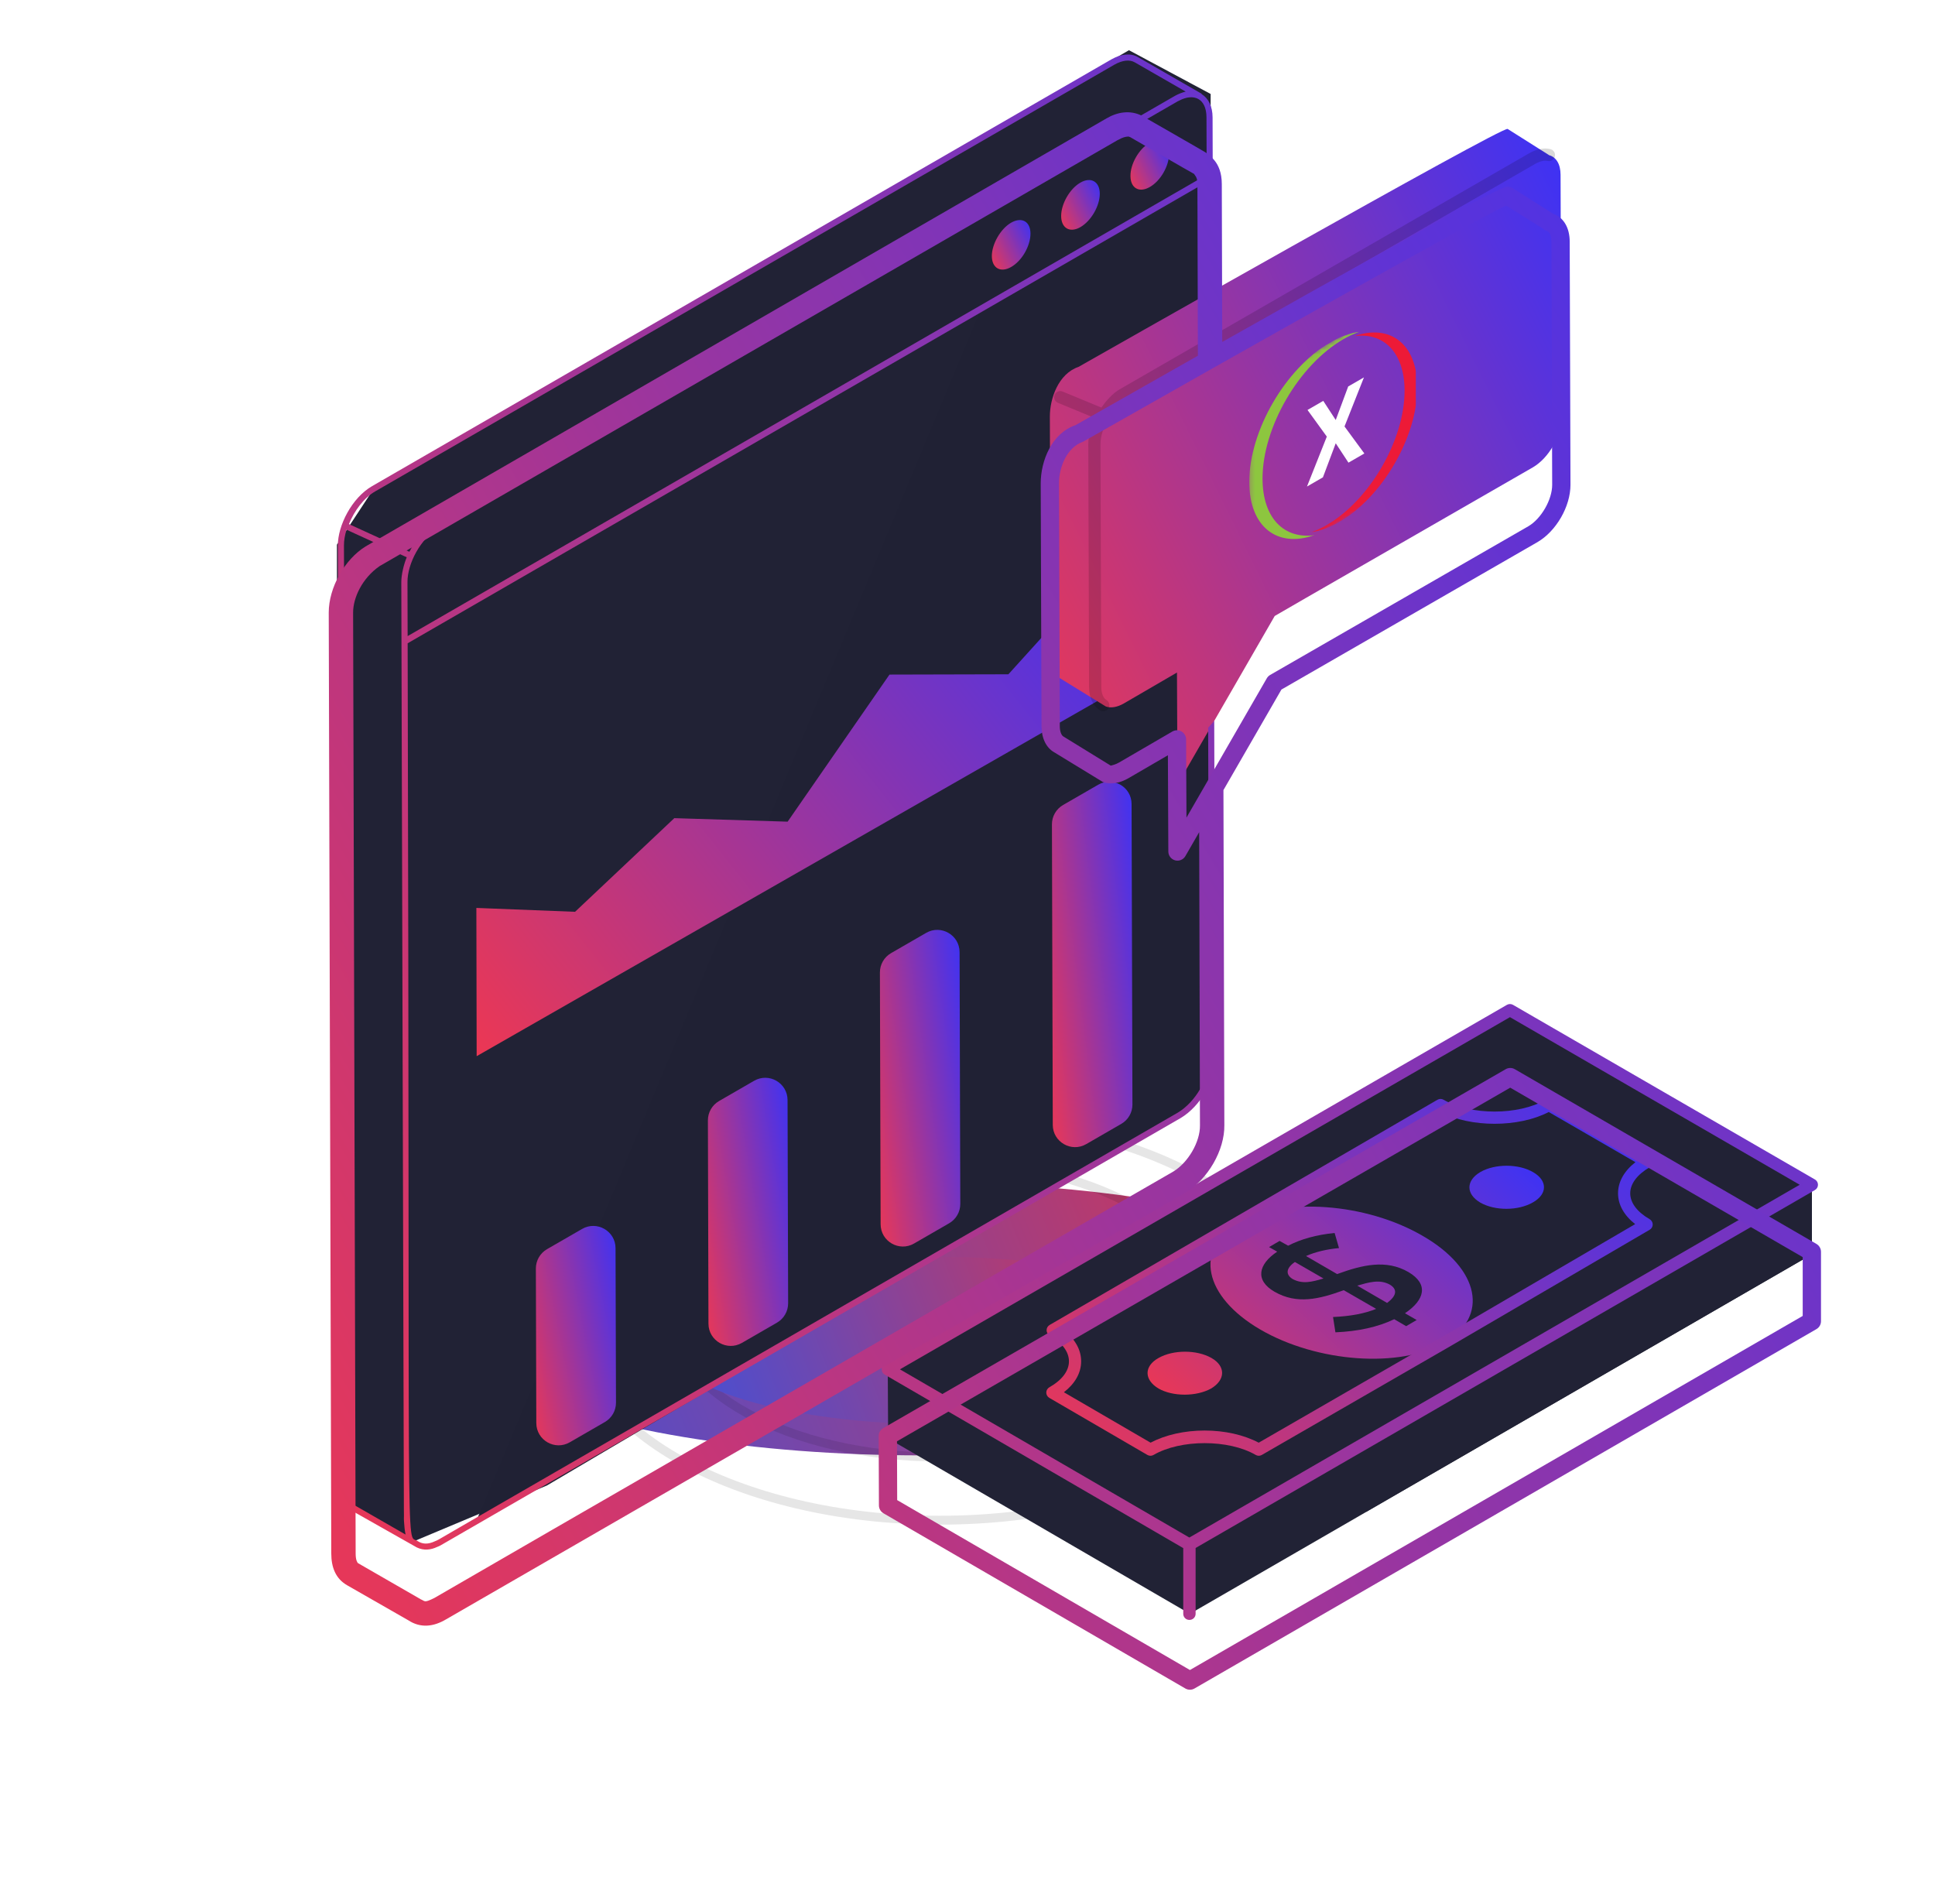 <svg width="434" height="427" viewBox="0 0 434 427" fill="none" xmlns="http://www.w3.org/2000/svg">
<g filter="url(#filter0_f_133_748)">
<ellipse cx="206.612" cy="295.833" rx="106.394" ry="30.597" fill="url(#paint0_linear_133_748)"/>
</g>
<path d="M292.54 295.833C292.54 308.048 283.648 319.315 268.814 327.585C254.014 335.836 233.499 340.971 210.786 340.971C188.072 340.971 167.558 335.836 152.757 327.585C137.924 319.315 129.031 308.048 129.031 295.833C129.031 283.618 137.924 272.351 152.757 264.081C167.558 255.83 188.072 250.695 210.786 250.695C233.499 250.695 254.014 255.83 268.814 264.081C283.648 272.351 292.54 283.618 292.54 295.833Z" stroke="black" stroke-opacity="0.1" stroke-width="1.992"/>
<path d="M271.677 293.636C271.677 302.542 265.126 310.818 254.065 316.925C243.039 323.013 227.738 326.809 210.784 326.809C193.829 326.809 178.529 323.013 167.503 316.925C156.442 310.818 149.891 302.542 149.891 293.636C149.891 284.73 156.442 276.454 167.503 270.347C178.529 264.26 193.829 260.463 210.784 260.463C227.738 260.463 243.039 264.26 254.065 270.347C265.126 276.454 271.677 284.73 271.677 293.636Z" stroke="black" stroke-opacity="0.1" stroke-width="1.992"/>
<g filter="url(#filter1_f_133_748)">
<ellipse cx="210.786" cy="300.701" rx="61.889" ry="18.775" fill="url(#paint1_linear_133_748)"/>
</g>
<path d="M75.568 323.366V122.166L83.747 109.735L253.213 11.261L271.533 21.076V46.267V165.351V230.127L267.935 247.466L122.678 333.181L92.253 345.94L79.167 338.415L75.568 323.366Z" fill="#212235"/>
<path d="M199.117 307.108L338.707 226.57L406.383 265.773L406.388 281.346L266.881 361.971L199.199 322.632L199.117 307.195" fill="#212235"/>
<path d="M406.383 265.778V281.335L306.395 339.108L317.173 239.016L338.734 226.592L406.383 265.778Z" fill="#212235"/>
<path d="M323.988 301.151C313.961 306.944 295.422 305.607 282.676 298.21C269.975 290.811 267.746 280.071 277.773 274.277C287.845 268.439 306.384 269.776 319.13 277.219C331.876 284.572 334.06 295.312 323.988 301.151ZM343.819 269.687C340.522 271.604 335.263 271.604 332.01 269.732C328.756 267.816 328.756 264.786 332.054 262.868C335.307 260.997 340.611 260.997 343.864 262.913C347.117 264.786 347.117 267.816 343.819 269.687ZM271.623 311.445C268.326 313.272 263.067 313.272 259.858 311.445C256.56 309.484 256.56 306.409 259.858 304.582C263.156 302.71 268.415 302.71 271.713 304.582C274.921 306.409 274.921 309.484 271.623 311.445Z" fill="url(#paint2_linear_133_748)"/>
<path d="M315.921 285.329C310.897 282.398 305.501 283.734 300.011 285.731L299.922 285.776L292.926 281.72C295.065 280.784 297.516 280.205 300.323 279.937L299.343 276.55C295.243 276.952 291.767 277.932 288.915 279.402L286.998 278.333L284.636 279.714L286.464 280.739C282.171 283.602 281.449 287.194 285.884 289.741C290.903 292.609 295.835 291.406 301.393 289.385L308.657 293.574C306.028 294.644 302.864 295.223 298.986 295.401L299.521 298.833C304.602 298.61 308.969 297.674 312.713 295.892L315.386 297.451L317.748 296.07L315.119 294.555C319.622 291.523 320.435 288.001 315.921 285.329ZM289.94 286.89C288.439 285.972 288.255 284.57 290.43 283.057L296.847 286.756C294.175 287.557 292.147 288.051 289.94 286.89ZM311.108 292.237L304.423 288.36C306.969 287.633 309.43 286.857 311.732 288.138C313.278 289.064 313.518 290.457 311.108 292.237Z" fill="#212235"/>
<path d="M282.331 326.521C282.094 326.521 281.856 326.459 281.643 326.334C275.576 322.804 264.797 322.804 258.731 326.334C258.303 326.585 257.78 326.582 257.353 326.337L235.346 313.531C234.924 313.283 234.665 312.829 234.668 312.34C234.671 311.849 234.935 311.4 235.362 311.157C238.19 309.558 239.752 307.494 239.754 305.345C239.76 303.203 238.225 301.144 235.429 299.55C235.004 299.307 234.743 298.856 234.74 298.365C234.737 297.876 234.999 297.425 235.424 297.179L322.404 246.67C322.831 246.419 323.354 246.419 323.782 246.67C329.845 250.197 340.555 250.207 346.704 246.664C347.132 246.424 347.652 246.427 348.069 246.667L370.075 259.401C370.5 259.644 370.759 260.097 370.759 260.583C370.759 261.072 370.497 261.523 370.075 261.769C367.216 263.414 365.643 265.504 365.643 267.654C365.643 269.776 367.192 271.84 370.003 273.458C370.425 273.704 370.684 274.153 370.687 274.639C370.69 275.127 370.431 275.579 370.009 275.824L325.125 302.044L283.015 326.337C282.804 326.459 282.566 326.521 282.331 326.521ZM270.188 320.86C274.695 320.86 278.967 321.824 282.318 323.584L323.752 299.679L366.749 274.561C364.257 272.609 362.909 270.212 362.909 267.654C362.909 265.072 364.279 262.645 366.81 260.669L347.366 249.417C340.606 252.942 329.808 252.936 323.112 249.422L238.689 298.448C241.162 300.384 242.494 302.779 242.489 305.35C242.483 307.929 241.127 310.332 238.622 312.273L258.061 323.581C261.409 321.824 265.681 320.86 270.188 320.86Z" fill="url(#paint3_linear_133_748)"/>
<path d="M271.876 237.367C271.945 242.093 268.629 247.684 264.488 250.165L106.9 341.159C106.848 341.159 106.848 341.159 106.848 341.159V341.108L116.733 317.488L125.265 296.937L134.63 274.358L164.077 203.706L164.441 202.822L171.673 185.445L210.172 92.942L220.057 69.218L271.303 41.228H271.355L271.876 237.367Z" fill="#202134"/>
<g filter="url(#filter2_d_133_748)">
<path d="M256.271 136.442L106.909 221.895L106.844 188.642L128.979 189.512L151.241 168.508L176.658 169.295L199.504 136.305L226.173 136.239L255.79 103.506L256.271 136.442Z" fill="url(#paint4_linear_133_748)"/>
</g>
<path d="M263.835 22.109C267.938 19.74 271.27 21.607 271.284 26.322L271.321 39.632L90.727 143.898L90.689 130.588C90.676 125.873 93.959 120.187 98.062 117.818L263.835 22.109Z" fill="#202134"/>
<path d="M257.885 41.949C260.314 40.572 262.217 37.212 262.217 34.459C262.177 31.787 260.274 30.613 257.845 32.03C255.456 33.366 253.513 36.807 253.553 39.479C253.553 42.192 255.497 43.325 257.885 41.949Z" fill="url(#paint5_linear_133_748)"/>
<path d="M242.338 50.936C244.767 49.519 246.67 46.159 246.67 43.446C246.67 40.775 244.726 39.56 242.297 40.977C239.909 42.354 238.006 45.754 238.006 48.426C238.006 51.179 239.949 52.313 242.338 50.936Z" fill="url(#paint6_linear_133_748)"/>
<path d="M231.125 52.394C231.125 55.147 229.222 58.507 226.793 59.883C224.404 61.26 222.461 60.126 222.461 57.414C222.461 54.742 224.404 51.341 226.753 49.965C229.222 48.547 231.125 49.722 231.125 52.394Z" fill="url(#paint7_linear_133_748)"/>
<g filter="url(#filter3_d_133_748)">
<path d="M130.561 260.642C133.889 258.722 138.049 261.116 138.06 264.958L138.159 299.613C138.164 301.404 137.21 303.061 135.659 303.957L127.788 308.501C124.46 310.422 120.299 308.028 120.288 304.185L120.19 269.528C120.185 267.736 121.139 266.079 122.691 265.183L130.561 260.642Z" fill="url(#paint8_linear_133_748)"/>
</g>
<g filter="url(#filter4_d_133_748)">
<path d="M169.138 227.415C172.466 225.493 176.628 227.888 176.639 231.731L176.77 277.318C176.775 279.11 175.821 280.767 174.27 281.663L166.4 286.206C163.072 288.127 158.911 285.733 158.9 281.89L158.774 236.301C158.769 234.51 159.722 232.853 161.273 231.958L169.138 227.415Z" fill="url(#paint9_linear_133_748)"/>
</g>
<g filter="url(#filter5_d_133_748)">
<path d="M207.725 194.24C211.053 192.32 215.213 194.715 215.224 198.557L215.383 255.029C215.388 256.82 214.434 258.478 212.882 259.374L205.012 263.915C201.684 265.835 197.524 263.44 197.513 259.598L197.354 203.126C197.349 201.335 198.303 199.677 199.855 198.782L207.725 194.24Z" fill="url(#paint10_linear_133_748)"/>
</g>
<g filter="url(#filter6_d_133_748)">
<path d="M246.302 161.014C249.63 159.092 253.792 161.486 253.803 165.329L253.994 232.735C253.999 234.526 253.046 236.184 251.494 237.079L243.624 241.623C240.296 243.544 236.135 241.149 236.125 237.307L235.938 169.9C235.933 168.109 236.886 166.452 238.437 165.556L246.302 161.014Z" fill="url(#paint11_linear_133_748)"/>
</g>
<path d="M248.052 158.476L237.461 151.951C236.375 151.318 235.652 149.87 235.652 147.88L235.471 93.421C235.471 89.35 237.401 83.817 241.894 82.294C241.894 82.294 337.062 28.196 338.148 28.921L347.411 34.776L347.443 34.81C349.017 35.229 350.017 36.781 350.017 39.211L350.19 93.738C350.19 97.755 347.435 102.692 343.819 104.815L292.851 134.145L285.906 138.162L264.096 175.987L263.981 150.847L252.042 157.792C250.546 158.65 249.155 158.848 248.052 158.476Z" fill="url(#paint12_linear_133_748)"/>
<g clip-path="url(#clip0_133_748)">
<mask id="mask0_133_748" style="mask-type:luminance" maskUnits="userSpaceOnUse" x="280" y="16" width="123" height="113">
<path d="M402.459 16.709L280.197 87.303L280.196 128.727L402.457 58.133L402.459 16.709Z" fill="white"/>
</mask>
<g mask="url(#mask0_133_748)">
<path d="M299.59 94.207L302.387 86.685L305.92 84.645L301.56 95.653L306.01 101.713L302.446 103.771L299.59 99.426L296.718 107.061L293.14 109.127L297.591 97.928L293.261 91.954L296.794 89.914L299.59 94.207Z" fill="white"/>
<path d="M283.173 107.338C283.174 95.867 291.293 81.861 301.321 76.071C302.509 75.385 303.681 74.846 304.809 74.436C302.809 74.712 300.629 75.489 298.344 76.808C288.316 82.615 280.197 96.604 280.196 108.092C280.196 118.203 286.495 122.988 294.854 120.022C288.014 120.992 283.173 116.209 283.173 107.338Z" fill="#8DC63F"/>
<path d="M303.756 75.405C310.341 74.479 315.032 79.074 315.031 87.634C315.031 98.709 307.198 112.206 297.53 117.787C296.373 118.456 295.26 118.978 294.163 119.353C296.102 119.077 298.192 118.336 300.387 117.068C310.054 111.486 317.888 97.99 317.888 86.915C317.888 77.166 311.8 72.552 303.756 75.405Z" fill="#ED1A37"/>
</g>
</g>
<path d="M407.069 264.551L339.353 225.381C338.937 225.141 338.414 225.136 337.986 225.381L198.438 305.951C198.016 306.194 197.754 306.645 197.754 307.131C197.754 307.62 198.013 308.071 198.435 308.316L265.39 347.227V361.972C265.39 362.727 266.001 363.339 266.757 363.339C266.766 363.339 266.771 363.329 266.78 363.329C266.787 363.329 266.79 363.336 266.797 363.336C267.552 363.336 268.164 362.724 268.164 361.969V347.205L407.069 266.917C407.491 266.674 407.753 266.223 407.753 265.734C407.753 265.245 407.494 264.794 407.069 264.551ZM266.759 344.859L201.847 307.136L338.67 228.142L403.654 265.734L266.759 344.859ZM272.559 237.365L272.338 161.66C271.914 162.206 271.457 162.717 270.976 163.218L271.192 237.378C271.256 241.81 268.159 247.169 264.145 249.572L106.558 340.568L98.427 345.284L98.168 345.414C97.989 345.508 97.824 345.599 97.557 345.692C95.892 346.477 94.678 346.318 93.645 345.636C90.879 343.704 92.008 358.858 91.431 144.283L270.62 40.828L270.697 67.296C271.139 67.131 271.599 66.991 272.062 66.854L271.987 41.229V39.662C271.988 39.649 272.006 39.643 272.006 39.63L271.969 26.319C271.961 23.857 271.032 22.064 269.55 21.132C269.505 21.083 269.492 21.014 269.432 20.979L269.157 20.821L255.222 12.811C253.62 11.879 251.516 12.058 249.246 13.332L83.467 109.03C78.953 111.628 75.738 117.86 75.78 122.391C76.129 251.972 75.993 201.535 76.348 333.46C76.348 335.968 77.246 337.871 78.877 338.819C79.434 339.135 94.436 347.618 93.491 347.083C95.076 347.843 96.65 347.63 98.064 346.96C98.326 346.872 98.558 346.755 98.801 346.627L264.84 250.752C269.24 248.114 272.631 242.232 272.559 237.365ZM270.639 39.208L91.427 142.676L91.394 130.575C91.354 126.425 94.354 120.746 98.406 118.41C98.977 118.08 262.412 23.727 264.175 22.709C264.278 22.65 264.377 22.62 264.48 22.566C267.711 20.863 270.589 22.021 270.602 26.325L270.639 39.208ZM84.15 110.216L249.922 14.52C251.738 13.498 253.356 13.308 254.536 13.994L265.937 20.547C265.385 20.662 264.245 21.083 263.494 21.516C262.907 21.855 100.245 115.759 97.712 117.222C95.301 118.606 93.218 121.033 91.822 123.76L78.264 117.554C79.491 114.526 81.608 111.677 84.15 110.216ZM79.563 337.636C78.372 336.945 77.716 335.46 77.716 333.458C77.713 332.659 77.71 331.928 77.71 331.26C77.525 305.687 77.927 411.801 77.147 122.383C77.136 121.234 77.35 120.02 77.719 118.811L91.227 124.993C90.57 126.564 90.004 128.882 90.008 130.591C90.082 156.612 90.441 286.179 90.585 338.042C90.585 338.299 90.588 338.542 90.588 338.766C90.588 338.779 90.588 338.79 90.588 338.801C90.657 341.181 90.482 339.827 90.71 342.443C90.764 343.218 90.95 344.152 90.962 344.189L79.563 337.636Z" fill="url(#paint13_linear_133_748)"/>
<path d="M247.036 91.419L238.326 87.819C237.634 87.525 236.825 87.864 236.54 88.559C236.251 89.258 236.582 90.056 237.279 90.345L245.638 93.8C244.721 95.718 244.091 97.745 244.091 99.645L244.272 154.098C244.272 156.512 245.18 158.426 246.761 159.35C246.977 159.476 247.215 159.537 247.45 159.537C247.917 159.537 248.376 159.294 248.63 158.859C249.012 158.207 248.793 157.372 248.138 156.99C247.442 156.581 247.006 155.473 247.006 154.093L246.825 99.639C246.825 96.102 249.423 91.544 252.475 89.699L344.283 36.781C345.412 36.15 346.365 35.929 347.083 36.102C347.823 36.276 348.557 35.835 348.739 35.104C348.92 34.372 348.475 33.63 347.74 33.448C346.314 33.096 344.699 33.413 342.929 34.404L251.084 87.344C249.529 88.284 248.185 89.769 247.036 91.419Z" fill="black" fill-opacity="0.15"/>
<g filter="url(#filter7_d_133_748)">
<path d="M407.407 264.004L339.758 224.815C339.125 224.449 338.343 224.444 337.705 224.815L198.105 305.315C197.43 305.705 197.059 306.423 197.08 307.152C197.08 307.168 197.08 307.187 197.08 307.206L197.133 322.657C197.136 323.384 197.526 324.056 198.153 324.422L265.856 363.718C266.176 363.902 266.531 363.995 266.886 363.995C267.241 363.995 267.594 363.905 267.912 363.72L407.404 283.114C408.04 282.748 408.43 282.07 408.43 281.338V265.779C408.43 265.048 408.04 264.372 407.407 264.004ZM404.328 266.962V280.155L266.889 359.574L201.229 321.466L201.184 308.274L338.727 228.959L404.328 266.962ZM274.608 237.359L274.405 162.214L287.409 139.664L344.858 106.582C349.066 104.112 352.241 98.59 352.241 93.733L352.067 39.21C352.067 36.065 350.687 33.758 348.356 32.946L339.285 27.214C338.949 26.989 338.519 26.861 338.113 26.861C337.502 26.861 335.759 26.888 274.133 61.699L274.037 26.295C274.037 21.051 270.891 19.772 270.456 19.225C269.87 18.84 257.042 11.499 256.078 10.945C253.48 9.654 250.663 10.102 248.188 11.546L82.002 107.559C77.292 110.451 73.731 116.808 73.731 122.396C74.041 239.236 74.299 332.572 74.302 333.463C74.302 336.502 75.266 339.086 77.864 340.568L91.604 348.434C94.334 350.221 97.255 349.873 100.047 348.21C325.826 217.923 249.829 261.777 265.89 252.509C270.942 249.484 274.691 242.956 274.608 237.359ZM345.934 36.198C346.198 36.487 346.537 36.692 346.916 36.791C347.891 37.05 347.966 38.708 347.966 39.216L348.139 93.739C348.139 97.079 345.686 101.34 342.797 103.036L284.877 136.388C284.568 136.569 284.309 136.828 284.13 137.138L266.112 168.386L266.032 150.838C266.026 149.262 264.313 148.283 262.951 149.073L251.018 156.013C250.169 156.501 249.555 156.605 249.128 156.728L238.493 150.179C238.1 149.949 237.702 149.151 237.702 147.872L237.521 93.421C237.521 89.795 239.283 85.344 242.909 84.078C278.458 63.868 332.159 33.646 337.774 31.104L345.934 36.198ZM263.119 247.796C172.077 300.328 129.111 325.049 97.449 343.401C95.014 344.618 95.388 344.102 94.306 343.69L94.311 343.676L80.275 335.591C80.123 335.428 79.77 334.9 79.77 333.46C79.77 332.524 79.202 123.253 79.199 122.388C79.199 119.091 81.215 114.681 85.166 111.959L250.631 16.451C250.74 16.405 250.847 16.354 250.951 16.296C251.715 15.866 252.401 15.639 253.111 15.623C253.301 15.687 253.459 15.748 253.499 15.762C254.055 16.082 267.253 23.735 267.807 24.002C268.13 24.549 268.568 24.75 268.568 26.306L268.673 64.786C260.514 69.401 251.447 74.545 241.238 80.353C235.865 82.172 233.42 88.401 233.42 93.429L233.601 147.88C233.601 150.547 234.632 152.678 236.386 153.698L247.392 160.416C249.096 160.992 251.093 160.701 253.071 159.564L261.947 154.403L262.045 175.995C262.051 176.925 262.676 177.731 263.57 177.969C263.746 178.017 263.923 178.038 264.096 178.038C264.817 178.038 265.501 177.659 265.872 177.013L268.962 171.654L269.14 237.407C269.196 241.116 266.475 245.786 263.119 247.796Z" fill="url(#paint14_linear_133_748)"/>
</g>
<defs>
<filter id="filter0_f_133_748" x="0.598" y="165.615" width="412.029" height="260.435" filterUnits="userSpaceOnUse" color-interpolation-filters="sRGB">
<feFlood flood-opacity="0" result="BackgroundImageFix"/>
<feBlend mode="normal" in="SourceGraphic" in2="BackgroundImageFix" result="shape"/>
<feGaussianBlur stdDeviation="49.81" result="effect1_foregroundBlur_133_748"/>
</filter>
<filter id="filter1_f_133_748" x="109.048" y="242.077" width="203.474" height="117.247" filterUnits="userSpaceOnUse" color-interpolation-filters="sRGB">
<feFlood flood-opacity="0" result="BackgroundImageFix"/>
<feBlend mode="normal" in="SourceGraphic" in2="BackgroundImageFix" result="shape"/>
<feGaussianBlur stdDeviation="19.924" result="effect1_foregroundBlur_133_748"/>
</filter>
<filter id="filter2_d_133_748" x="81.844" y="93.506" width="199.428" height="168.389" filterUnits="userSpaceOnUse" color-interpolation-filters="sRGB">
<feFlood flood-opacity="0" result="BackgroundImageFix"/>
<feColorMatrix in="SourceAlpha" type="matrix" values="0 0 0 0 0 0 0 0 0 0 0 0 0 0 0 0 0 0 127 0" result="hardAlpha"/>
<feOffset dy="15"/>
<feGaussianBlur stdDeviation="12.5"/>
<feColorMatrix type="matrix" values="0 0 0 0 0 0 0 0 0 0 0 0 0 0 0 0 0 0 0.15 0"/>
<feBlend mode="normal" in2="BackgroundImageFix" result="effect1_dropShadow_133_748"/>
<feBlend mode="normal" in="SourceGraphic" in2="effect1_dropShadow_133_748" result="shape"/>
</filter>
<filter id="filter3_d_133_748" x="95.189" y="249.965" width="67.969" height="99.213" filterUnits="userSpaceOnUse" color-interpolation-filters="sRGB">
<feFlood flood-opacity="0" result="BackgroundImageFix"/>
<feColorMatrix in="SourceAlpha" type="matrix" values="0 0 0 0 0 0 0 0 0 0 0 0 0 0 0 0 0 0 127 0" result="hardAlpha"/>
<feOffset dy="15"/>
<feGaussianBlur stdDeviation="12.5"/>
<feColorMatrix type="matrix" values="0 0 0 0 0 0 0 0 0 0 0 0 0 0 0 0 0 0 0.15 0"/>
<feBlend mode="normal" in2="BackgroundImageFix" result="effect1_dropShadow_133_748"/>
<feBlend mode="normal" in="SourceGraphic" in2="effect1_dropShadow_133_748" result="shape"/>
</filter>
<filter id="filter4_d_133_748" x="133.773" y="216.738" width="67.996" height="110.146" filterUnits="userSpaceOnUse" color-interpolation-filters="sRGB">
<feFlood flood-opacity="0" result="BackgroundImageFix"/>
<feColorMatrix in="SourceAlpha" type="matrix" values="0 0 0 0 0 0 0 0 0 0 0 0 0 0 0 0 0 0 127 0" result="hardAlpha"/>
<feOffset dy="15"/>
<feGaussianBlur stdDeviation="12.5"/>
<feColorMatrix type="matrix" values="0 0 0 0 0 0 0 0 0 0 0 0 0 0 0 0 0 0 0.15 0"/>
<feBlend mode="normal" in2="BackgroundImageFix" result="effect1_dropShadow_133_748"/>
<feBlend mode="normal" in="SourceGraphic" in2="effect1_dropShadow_133_748" result="shape"/>
</filter>
<filter id="filter5_d_133_748" x="172.354" y="183.564" width="68.029" height="121.028" filterUnits="userSpaceOnUse" color-interpolation-filters="sRGB">
<feFlood flood-opacity="0" result="BackgroundImageFix"/>
<feColorMatrix in="SourceAlpha" type="matrix" values="0 0 0 0 0 0 0 0 0 0 0 0 0 0 0 0 0 0 127 0" result="hardAlpha"/>
<feOffset dy="15"/>
<feGaussianBlur stdDeviation="12.5"/>
<feColorMatrix type="matrix" values="0 0 0 0 0 0 0 0 0 0 0 0 0 0 0 0 0 0 0.15 0"/>
<feBlend mode="normal" in2="BackgroundImageFix" result="effect1_dropShadow_133_748"/>
<feBlend mode="normal" in="SourceGraphic" in2="effect1_dropShadow_133_748" result="shape"/>
</filter>
<filter id="filter6_d_133_748" x="210.938" y="150.336" width="68.057" height="131.964" filterUnits="userSpaceOnUse" color-interpolation-filters="sRGB">
<feFlood flood-opacity="0" result="BackgroundImageFix"/>
<feColorMatrix in="SourceAlpha" type="matrix" values="0 0 0 0 0 0 0 0 0 0 0 0 0 0 0 0 0 0 127 0" result="hardAlpha"/>
<feOffset dy="15"/>
<feGaussianBlur stdDeviation="12.5"/>
<feColorMatrix type="matrix" values="0 0 0 0 0 0 0 0 0 0 0 0 0 0 0 0 0 0 0.15 0"/>
<feBlend mode="normal" in2="BackgroundImageFix" result="effect1_dropShadow_133_748"/>
<feBlend mode="normal" in="SourceGraphic" in2="effect1_dropShadow_133_748" result="shape"/>
</filter>
<filter id="filter7_d_133_748" x="48.73" y="0.183" width="384.699" height="403.813" filterUnits="userSpaceOnUse" color-interpolation-filters="sRGB">
<feFlood flood-opacity="0" result="BackgroundImageFix"/>
<feColorMatrix in="SourceAlpha" type="matrix" values="0 0 0 0 0 0 0 0 0 0 0 0 0 0 0 0 0 0 127 0" result="hardAlpha"/>
<feOffset dy="15"/>
<feGaussianBlur stdDeviation="12.5"/>
<feColorMatrix type="matrix" values="0 0 0 0 0 0 0 0 0 0 0 0 0 0 0 0 0 0 0.15 0"/>
<feBlend mode="normal" in2="BackgroundImageFix" result="effect1_dropShadow_133_748"/>
<feBlend mode="normal" in="SourceGraphic" in2="effect1_dropShadow_133_748" result="shape"/>
</filter>
<linearGradient id="paint0_linear_133_748" x1="352.108" y1="273.395" x2="69.734" y2="386.433" gradientUnits="userSpaceOnUse">
<stop stop-color="#FF2D2D"/>
<stop offset="1" stop-color="#1758FF"/>
</linearGradient>
<linearGradient id="paint1_linear_133_748" x1="295.42" y1="286.932" x2="128.831" y2="350.149" gradientUnits="userSpaceOnUse">
<stop stop-color="#FF2D2D"/>
<stop offset="1" stop-color="#1758FF"/>
</linearGradient>
<linearGradient id="paint2_linear_133_748" x1="239.291" y1="310.43" x2="315.529" y2="227.067" gradientUnits="userSpaceOnUse">
<stop stop-color="#FF3842"/>
<stop offset="1" stop-color="#3232FF"/>
</linearGradient>
<linearGradient id="paint3_linear_133_748" x1="206.974" y1="322.803" x2="325.993" y2="195.021" gradientUnits="userSpaceOnUse">
<stop stop-color="#FF3842"/>
<stop offset="1" stop-color="#3232FF"/>
</linearGradient>
<linearGradient id="paint4_linear_133_748" x1="76.436" y1="216.395" x2="248.475" y2="79.282" gradientUnits="userSpaceOnUse">
<stop stop-color="#FF3842"/>
<stop offset="1" stop-color="#3232FF"/>
</linearGradient>
<linearGradient id="paint5_linear_133_748" x1="251.79" y1="42.02" x2="264.918" y2="35.556" gradientUnits="userSpaceOnUse">
<stop stop-color="#FF3842"/>
<stop offset="1" stop-color="#3232FF"/>
</linearGradient>
<linearGradient id="paint6_linear_133_748" x1="236.243" y1="51.005" x2="249.385" y2="44.552" gradientUnits="userSpaceOnUse">
<stop stop-color="#FF3842"/>
<stop offset="1" stop-color="#3232FF"/>
</linearGradient>
<linearGradient id="paint7_linear_133_748" x1="220.698" y1="59.954" x2="233.826" y2="53.491" gradientUnits="userSpaceOnUse">
<stop stop-color="#FF3842"/>
<stop offset="1" stop-color="#3232FF"/>
</linearGradient>
<linearGradient id="paint8_linear_133_748" x1="116.522" y1="310.193" x2="149.066" y2="303.65" gradientUnits="userSpaceOnUse">
<stop stop-color="#FF3842"/>
<stop offset="1" stop-color="#3232FF"/>
</linearGradient>
<linearGradient id="paint9_linear_133_748" x1="155.1" y1="287.39" x2="188.073" y2="281.828" gradientUnits="userSpaceOnUse">
<stop stop-color="#FF3842"/>
<stop offset="1" stop-color="#3232FF"/>
</linearGradient>
<linearGradient id="paint10_linear_133_748" x1="193.673" y1="264.591" x2="226.942" y2="259.749" gradientUnits="userSpaceOnUse">
<stop stop-color="#FF3842"/>
<stop offset="1" stop-color="#3232FF"/>
</linearGradient>
<linearGradient id="paint11_linear_133_748" x1="232.252" y1="241.793" x2="265.729" y2="237.513" gradientUnits="userSpaceOnUse">
<stop stop-color="#FF3842"/>
<stop offset="1" stop-color="#3232FF"/>
</linearGradient>
<linearGradient id="paint12_linear_133_748" x1="212.126" y1="169.155" x2="385.936" y2="83.548" gradientUnits="userSpaceOnUse">
<stop stop-color="#FF3842"/>
<stop offset="1" stop-color="#3232FF"/>
</linearGradient>
<linearGradient id="paint13_linear_133_748" x1="8.223" y1="347.028" x2="468.981" y2="71.949" gradientUnits="userSpaceOnUse">
<stop stop-color="#FF3842"/>
<stop offset="1" stop-color="#3232FF"/>
</linearGradient>
<linearGradient id="paint14_linear_133_748" x1="5.62" y1="347.559" x2="470.033" y2="70.153" gradientUnits="userSpaceOnUse">
<stop stop-color="#FF3842"/>
<stop offset="1" stop-color="#3232FF"/>
</linearGradient>
<clipPath id="clip0_133_748">
<rect width="43.184" height="41.523" fill="white" transform="matrix(0.866 -0.5 -3.7683e-05 1 280.197 87.303)"/>
</clipPath>
</defs>
</svg>
